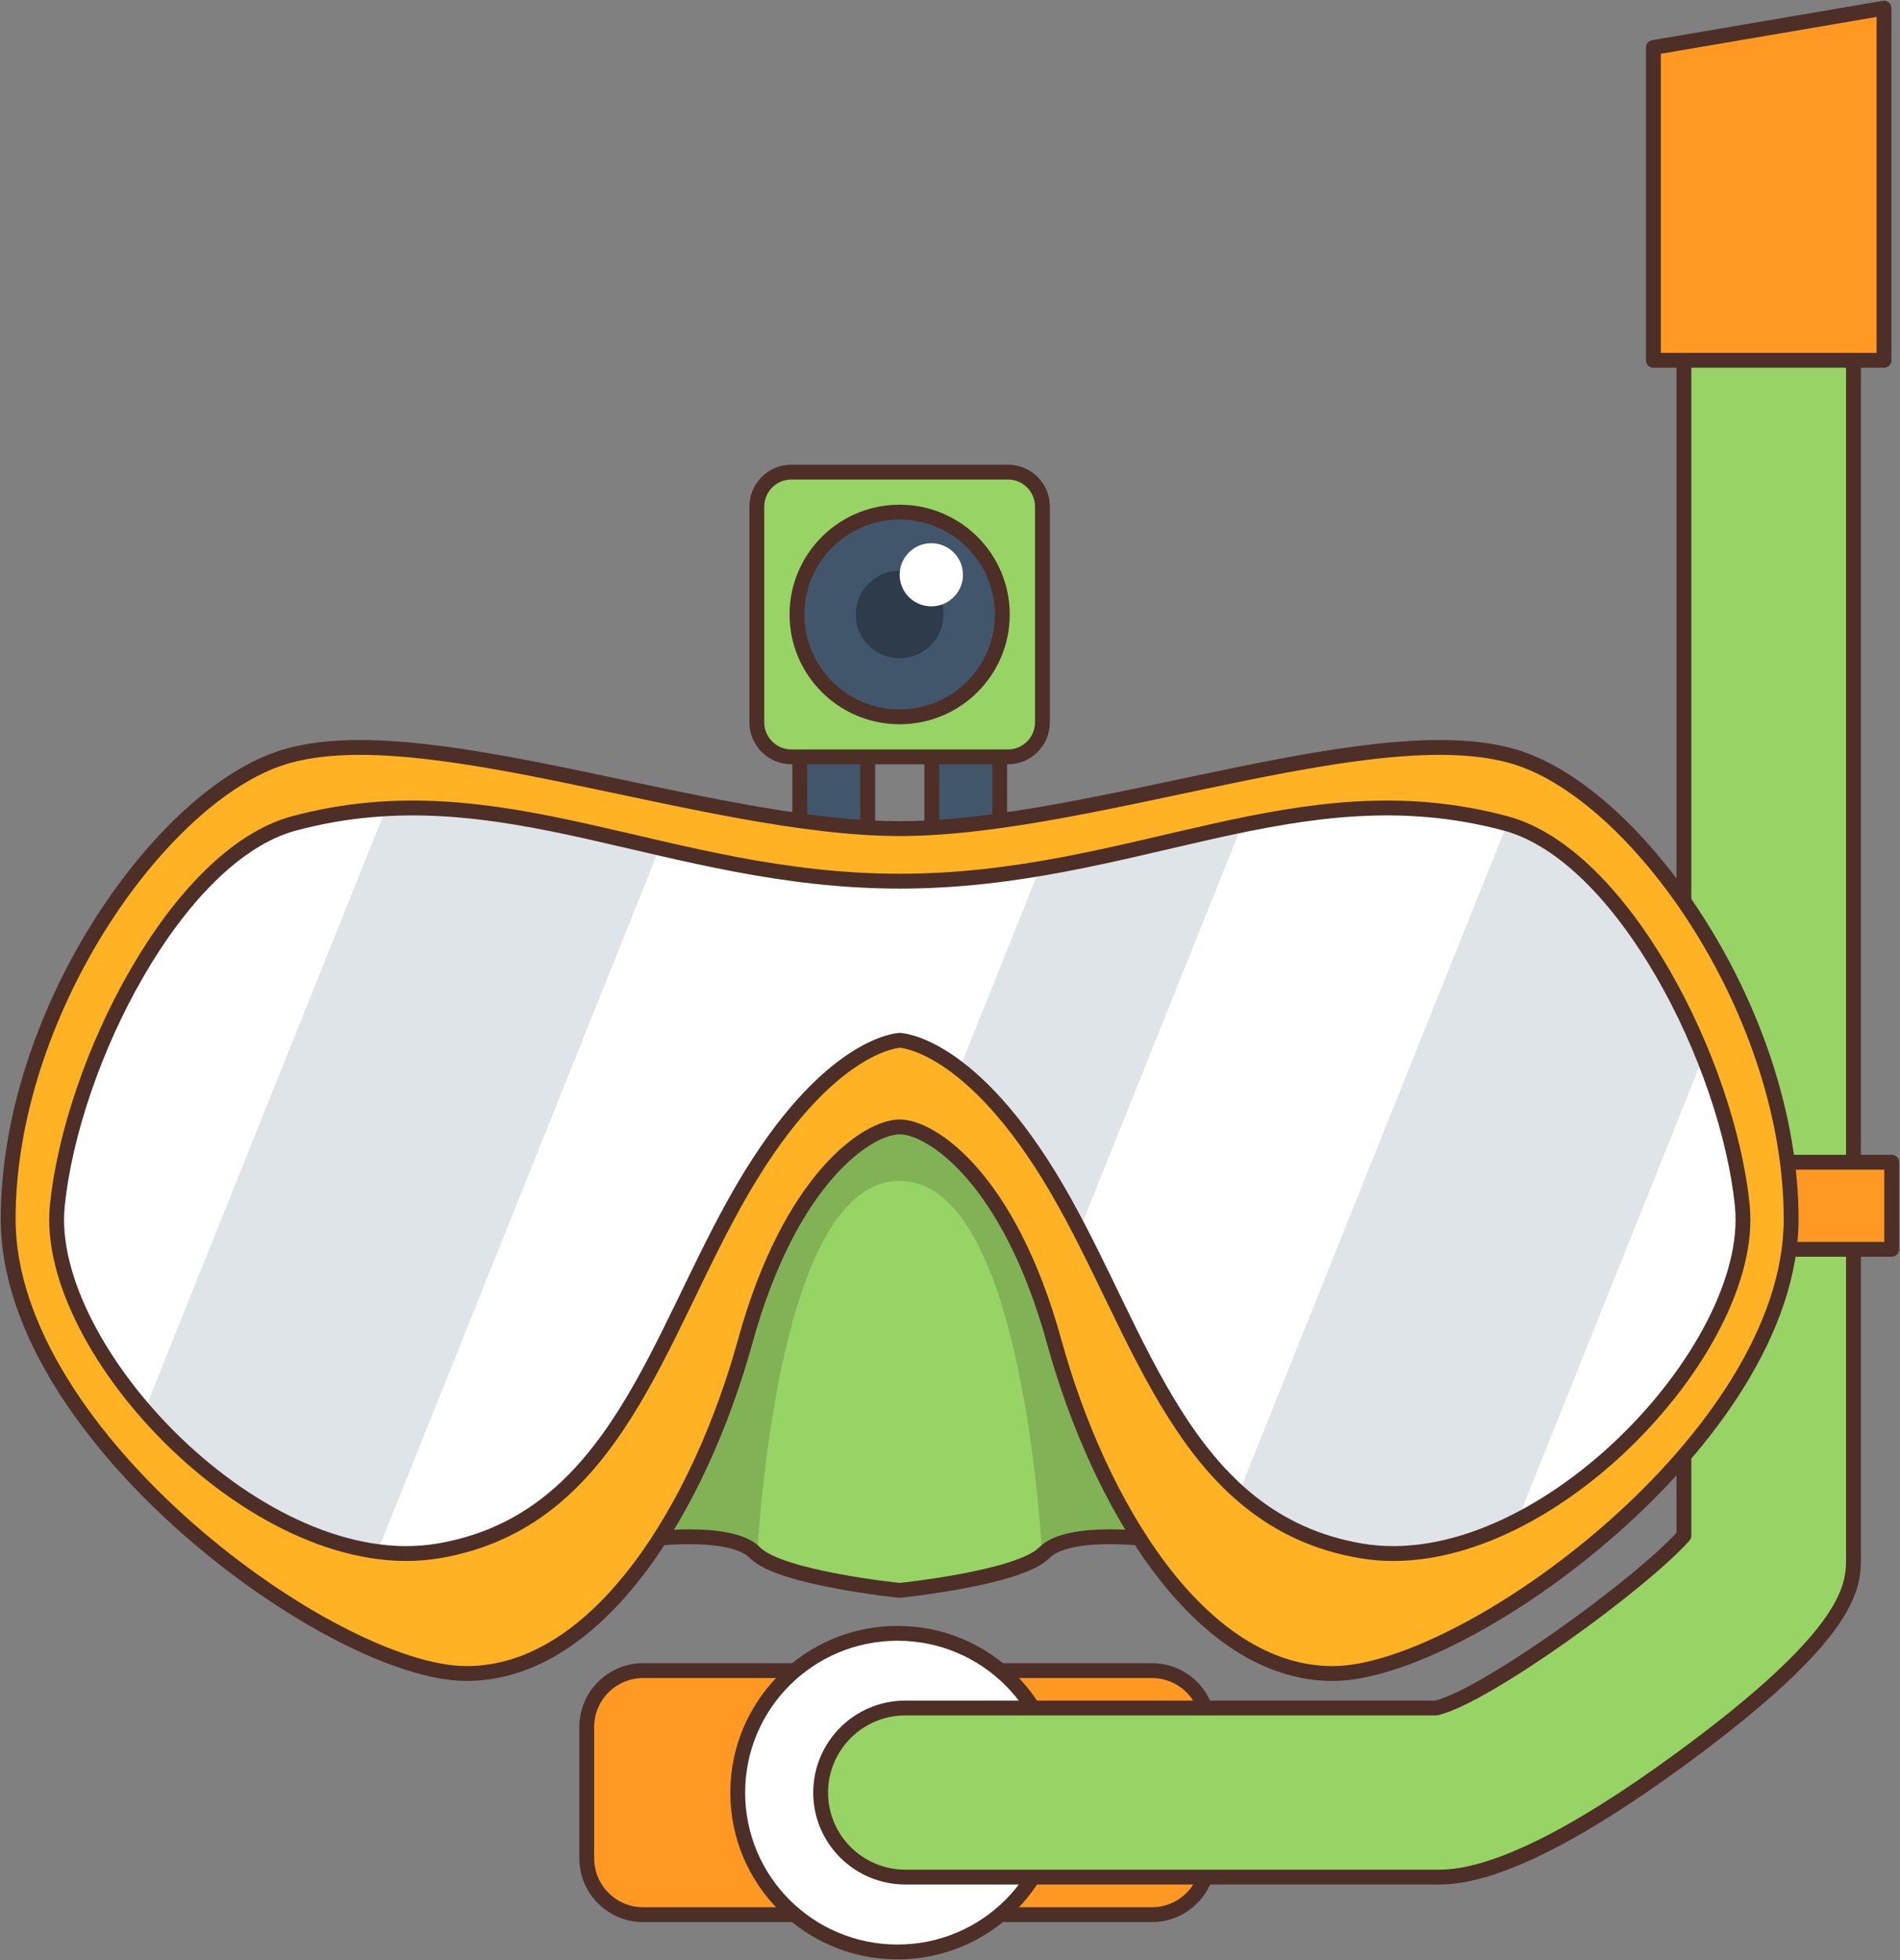 <svg width="64" height="66" viewBox="0 0 64 66" fill="none" xmlns="http://www.w3.org/2000/svg">
<rect x="0" y="0" width="64" height="66" fill="#808080" stroke="none"/>
<g clip-path="url(#clip0_769_11083)">
<path d="M29.227 23.008H26.939V29.644H29.227V23.008Z" fill="#42566B" stroke="#4D2F27" stroke-width="0.5" stroke-linecap="round" stroke-linejoin="round"/>
<path d="M33.674 23.008H31.387V29.644H33.674V23.008Z" fill="#42566B" stroke="#4D2F27" stroke-width="0.5" stroke-linecap="round" stroke-linejoin="round"/>
<path d="M21.667 56.252H38.798C39.848 56.252 40.7 57.101 40.7 58.148V62.575C40.7 63.622 39.848 64.471 38.798 64.471H21.667C20.617 64.471 19.765 63.622 19.765 62.575V58.148C19.765 57.101 20.617 56.252 21.667 56.252Z" fill="#FF9924" stroke="#4D2F27" stroke-width="0.5" stroke-linecap="round" stroke-linejoin="round"/>
<path d="M35.615 60.362C35.615 63.321 33.207 65.726 30.233 65.726C27.258 65.726 24.85 63.326 24.85 60.362C24.85 57.397 27.258 54.997 30.233 54.997C33.207 54.997 35.615 57.397 35.615 60.362Z" fill="white" stroke="#4D2F27" stroke-width="0.5" stroke-linecap="round" stroke-linejoin="round"/>
<path d="M56.721 5.277V51.709C55.27 53.337 50.041 57.123 48.375 57.512H30.496C28.919 57.512 27.643 58.789 27.643 60.361C27.643 61.934 28.924 63.205 30.496 63.205H48.496C50.278 63.205 53.021 61.863 56.639 59.211C62.433 54.964 62.433 53.386 62.433 52.438V5.277H56.721Z" fill="#98D366" stroke="#4D2F27" stroke-width="0.5" stroke-linecap="round" stroke-linejoin="round"/>
<path d="M63.461 0.274L55.693 1.6V12.132H63.461V0.274Z" fill="#FF9924" stroke="#4D2F27" stroke-width="0.5" stroke-linecap="round" stroke-linejoin="round"/>
<path d="M63.72 39.134H53.51V42.066H63.72V39.134Z" fill="#FF9924" stroke="#4D2F27" stroke-width="0.5" stroke-linecap="round" stroke-linejoin="round"/>
<path d="M30.304 37.195C22.227 37.195 21.678 51.847 21.678 51.847C21.678 51.847 24.597 51.43 25.433 52.285C26.268 53.14 30.304 53.551 30.304 53.551C30.304 53.551 34.339 53.14 35.175 52.285C36.011 51.43 38.93 51.847 38.93 51.847C38.93 51.847 38.38 37.195 30.304 37.195Z" fill="#81B356"/>
<path d="M30.304 53.556C30.304 53.556 34.169 53.162 35.109 52.34C34.828 48.301 33.817 39.764 30.304 39.764C26.791 39.764 25.779 48.301 25.499 52.34C26.439 53.162 30.304 53.556 30.304 53.556Z" fill="#98D366"/>
<path d="M30.304 37.195C22.227 37.195 21.678 51.847 21.678 51.847C21.678 51.847 24.597 51.43 25.433 52.285C26.268 53.14 30.304 53.551 30.304 53.551C30.304 53.551 34.339 53.14 35.175 52.285C36.011 51.43 38.93 51.847 38.93 51.847C38.93 51.847 38.38 37.195 30.304 37.195V37.195Z" stroke="#4D2F27" stroke-width="0.5" stroke-linejoin="round"/>
<path d="M51.267 25.562C46.638 23.929 36.879 27.901 30.309 27.901C23.74 27.901 13.975 23.929 9.352 25.562C5.256 27.008 0.275 34.203 0.275 41.052C0.275 48.406 11.226 56.351 15.713 56.351C20.199 56.351 23.591 50.641 25.103 45.162C26.615 39.682 29.226 37.945 30.304 37.945C31.381 37.945 33.993 39.682 35.505 45.162C37.017 50.641 40.409 56.351 44.895 56.351C49.381 56.351 60.333 48.406 60.333 41.052C60.333 34.203 55.352 27.003 51.262 25.562H51.267Z" fill="#FFB224" stroke="#4D2F27" stroke-width="0.5" stroke-linejoin="round"/>
<path d="M58.689 40.608C58.206 35.781 54.659 28.784 50.718 27.726C43.708 25.847 38.21 29.671 30.31 29.671C22.409 29.671 16.906 25.847 9.902 27.726C5.96 28.784 2.414 35.781 1.93 40.608C1.446 45.436 8.802 53.244 14.784 52.219C20.765 51.194 22.14 44.959 25.021 40.027C27.901 35.096 30.31 35.03 30.31 35.03C30.31 35.03 32.718 35.096 35.599 40.027C38.479 44.959 39.859 51.194 45.835 52.219C51.812 53.244 59.168 45.436 58.689 40.608Z" fill="white"/>
<path d="M50.767 27.743L41.745 50.236C42.839 51.211 44.153 51.929 45.841 52.219C47.556 52.515 49.387 52.077 51.113 51.195L57.375 35.578C55.907 31.934 53.433 28.488 50.767 27.743Z" fill="#DFE4E8"/>
<path d="M12.997 27.233L4.871 47.49C6.96 49.896 9.874 51.863 12.717 52.236L22.217 28.553C19.072 27.83 16.136 27.052 12.997 27.227V27.233Z" fill="#DFE4E8"/>
<path d="M35.021 29.249L32.316 36C33.223 36.707 34.367 37.918 35.599 40.028C35.862 40.482 36.115 40.948 36.363 41.419L41.833 27.786C39.645 28.236 37.424 28.849 35.027 29.249H35.021Z" fill="#DFE4E8"/>
<path d="M58.689 40.608C58.206 35.781 54.659 28.784 50.718 27.726C43.708 25.847 38.21 29.671 30.31 29.671C22.409 29.671 16.906 25.847 9.902 27.726C5.96 28.784 2.414 35.781 1.93 40.608C1.446 45.436 8.802 53.244 14.784 52.219C20.765 51.194 22.14 44.959 25.021 40.027C27.901 35.096 30.31 35.03 30.31 35.03C30.31 35.03 32.718 35.096 35.599 40.027C38.479 44.959 39.859 51.194 45.835 52.219C51.812 53.244 59.168 45.436 58.689 40.608Z" stroke="#4D2F27" stroke-width="0.5" stroke-linejoin="round"/>
<path d="M33.949 15.896H26.659C26.015 15.896 25.493 16.416 25.493 17.058V24.323C25.493 24.965 26.015 25.485 26.659 25.485H33.949C34.593 25.485 35.114 24.965 35.114 24.323V17.058C35.114 16.416 34.593 15.896 33.949 15.896Z" fill="#98D366" stroke="#4D2F27" stroke-width="0.5" stroke-linecap="round" stroke-linejoin="round"/>
<path d="M30.304 24.137C32.214 24.137 33.762 22.594 33.762 20.691C33.762 18.787 32.214 17.244 30.304 17.244C28.394 17.244 26.846 18.787 26.846 20.691C26.846 22.594 28.394 24.137 30.304 24.137Z" fill="#42566B"/>
<path d="M30.304 22.165C31.121 22.165 31.783 21.505 31.783 20.691C31.783 19.877 31.121 19.217 30.304 19.217C29.487 19.217 28.825 19.877 28.825 20.691C28.825 21.505 29.487 22.165 30.304 22.165Z" fill="#2D3B4A"/>
<path d="M31.37 20.417C31.959 20.417 32.437 19.941 32.437 19.354C32.437 18.767 31.959 18.291 31.37 18.291C30.781 18.291 30.304 18.767 30.304 19.354C30.304 19.941 30.781 20.417 31.37 20.417Z" fill="white"/>
<path d="M30.304 24.137C32.214 24.137 33.762 22.594 33.762 20.691C33.762 18.787 32.214 17.244 30.304 17.244C28.394 17.244 26.846 18.787 26.846 20.691C26.846 22.594 28.394 24.137 30.304 24.137Z" stroke="#4D2F27" stroke-width="0.5" stroke-linecap="round" stroke-linejoin="round"/>
</g>
<defs>
<clipPath id="clip0_769_11083">
<rect width="64" height="66" fill="white"/>
</clipPath>
</defs>
</svg>
